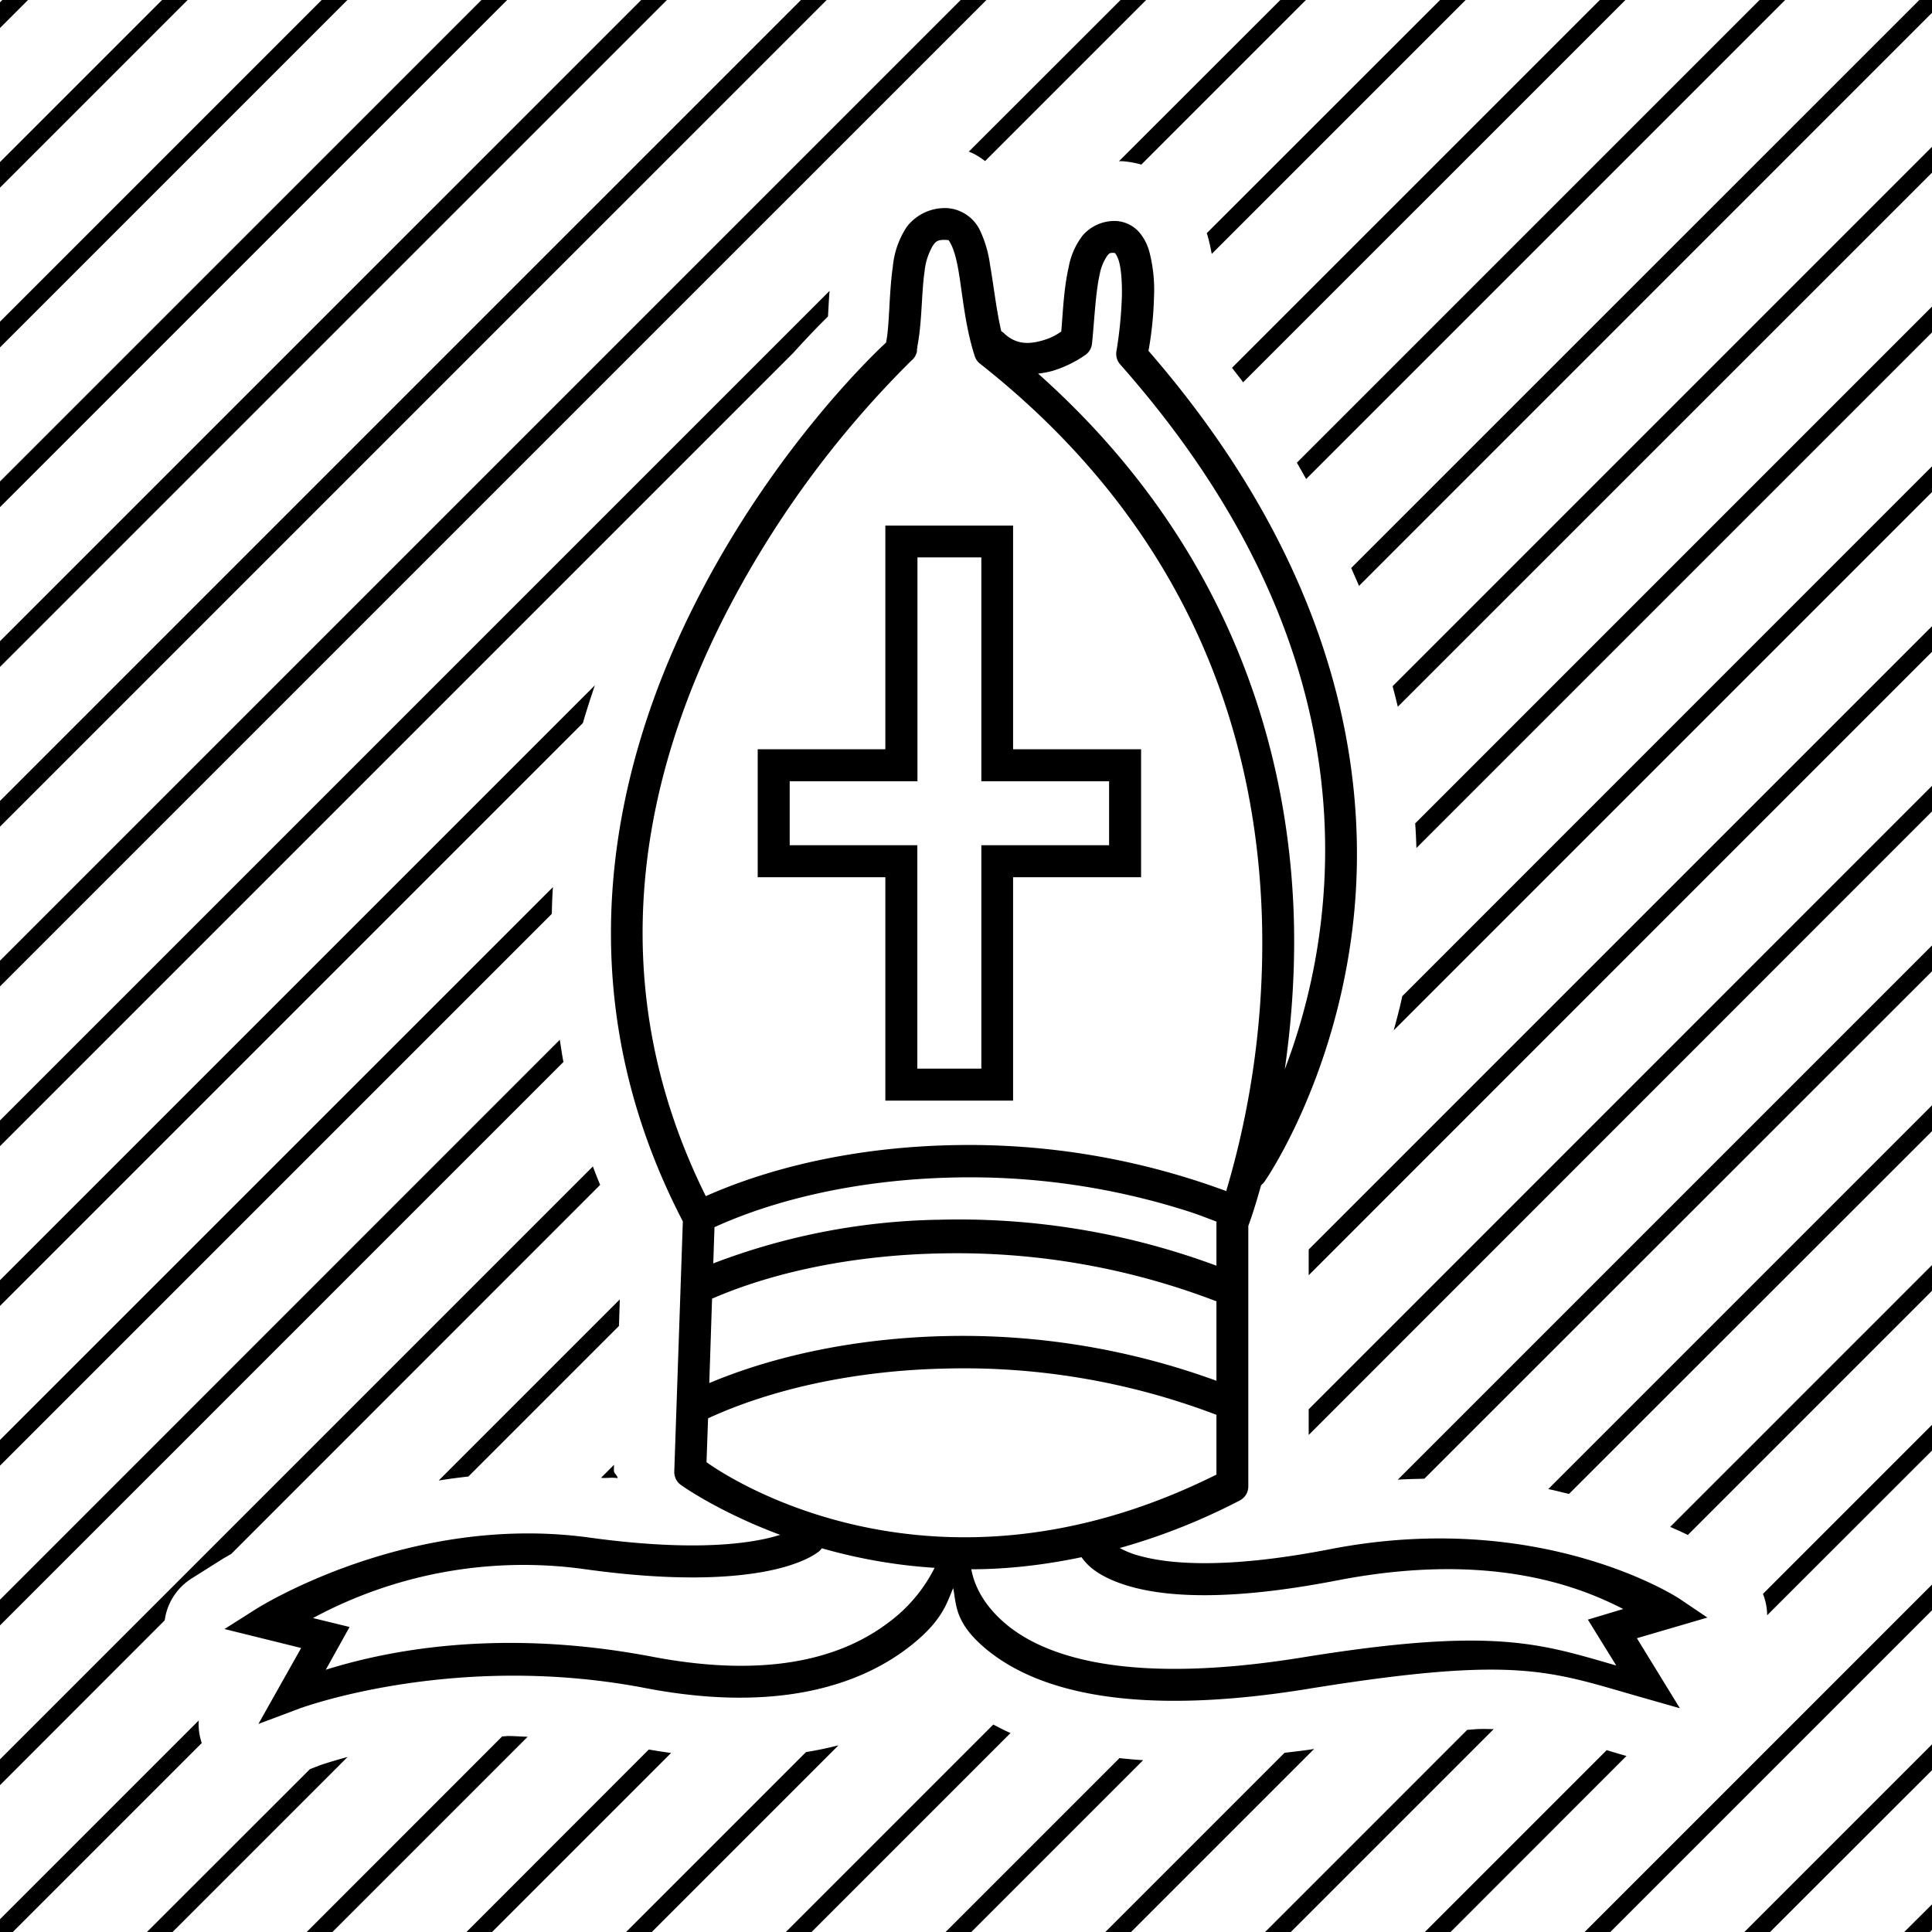 <svg xmlns="http://www.w3.org/2000/svg" width="16mm" height="16mm" viewBox="0 0 16 16"><path style="line-height:normal;font-variant-ligatures:normal;font-variant-position:normal;font-variant-caps:normal;font-variant-numeric:normal;font-variant-alternates:normal;font-feature-settings:normal;text-indent:0;text-align:start;text-decoration-line:none;text-decoration-style:solid;text-decoration-color:#000;text-transform:none;text-orientation:mixed;white-space:normal;shape-padding:0;isolation:auto;mix-blend-mode:normal;solid-color:#000;solid-opacity:1" d="M.019 0L0 .019v.213L.232 0H.019zm1.323 0L0 1.342v.212L1.554 0h-.212zm1.322 0L0 2.664v.213L2.877 0h-.213zm1.323 0L0 3.987V4.2L4.2 0h-.213zM5.31 0L0 5.31v.213L5.523 0H5.31zm1.323 0L0 6.633v.213L6.846 0h-.213zm1.323 0L0 7.956v.213L8.169 0h-.213zM9.28 0L8.023 1.256c.05.018.093.046.135.078L9.492 0h-.213zm1.323 0L9.267 1.335H9.295a.803.803 0 01.157.028L10.815 0h-.213zm1.323 0L9.994 1.931l.006.017v.002c.015.052.026.103.035.153L12.138 0h-.213zm1.323 0l-3.046 3.046c.03.04.063.08.092.12L13.461 0h-.213zm1.323 0l-3.832 3.832c.027.045.051.09.077.135L14.784 0h-.213zm1.323 0l-4.705 4.704.065.148L16 .106V0h-.106zM16 1.216l-4.467 4.467c.015.057.03.114.043.17L16 1.43v-.213zm-8.149.508a.398.398 0 00-.341.154.716.716 0 00-.116.33c-.033.23-.026.483-.056.629-.042.039-.916.844-1.582 2.162-.678 1.341-1.105 3.183-.101 5.116l-.071 2.072a.132.132 0 00.054.11s.303.22.823.414a1.475 1.475 0 01-.16.04c-.258.051-.701.081-1.417-.017-1.508-.209-2.763.591-2.763.591l-.262.166.635.157-.354.629.338-.127s1.259-.47 2.836-.176c1.103.218 1.79-.015 2.194-.319.298-.224.332-.38.386-.503.028.142.01.296.295.523.404.321 1.173.55 2.64.312 1.74-.282 2.004-.147 2.757.067l.326.093-.356-.58.584-.171-.236-.159s-1.138-.747-2.885-.408c-.837.163-1.313.127-1.566.06a.75.75 0 01-.18-.069c.32-.09.65-.215.993-.393a.132.132 0 00.072-.117v-2.158c.01-.026.049-.133.106-.337a.132.132 0 00.034-.038s.569-.818.723-2.092c.152-1.258-.123-2.975-1.69-4.78.008-.04.04-.218.046-.446a1.26 1.26 0 00-.038-.372.417.417 0 00-.083-.162.277.277 0 00-.182-.094.348.348 0 00-.287.118.606.606 0 00-.117.265c-.039.17-.047.361-.061.532-.029.018-.066.047-.15.072-.112.033-.221.039-.323-.057a.133.133 0 00-.024-.018c-.042-.18-.062-.376-.093-.55a.961.961 0 00-.088-.295.327.327 0 00-.26-.174zm-.013.263c.02.001.017-.002.039.038.02.039.044.116.06.213.034.193.054.46.135.71a.132.132 0 00.043.063c1.81 1.427 2.295 3.187 2.336 4.604a7.208 7.208 0 01-.296 2.249 6.137 6.137 0 00-2.28-.38c-.756.017-1.463.17-2.03.422-.9-1.813-.497-3.513.147-4.787a8.288 8.288 0 011.56-2.137.132.132 0 00.003-.002.132.132 0 00.038-.066c.002-.01 0-.02.002-.03h.002a.132.132 0 000-.012.132.132 0 000-.002c.04-.203.033-.44.06-.623a.525.525 0 01.068-.212c.027-.038.041-.051.113-.048zm1.394.108c.004 0-.002-.003.004.004s.02.029.03.063c.02.068.027.18.025.293a3.475 3.475 0 01-.045.453.132.132 0 00.031.11c1.573 1.778 1.807 3.425 1.66 4.636a5.108 5.108 0 01-.297 1.202c.052-.367.088-.787.075-1.25-.04-1.377-.517-3.086-2.118-4.512a.73.73 0 00.118-.022.969.969 0 00.277-.135.132.132 0 00.052-.094c.02-.2.029-.42.063-.57a.406.406 0 01.062-.154c.02-.024.022-.027.063-.024zm-2.362.314L0 9.279v.213L6.572 2.92c.126-.14.223-.238.285-.299.003-.049.006-.122.013-.212zm9.13.13l-4.28 4.28c.005.069.008.137.01.204L16 2.753v-.214zm0 1.323L11.613 8.25c-.021.1-.046.191-.071.283L16 4.075v-.213zm-8.668.49V6.205H6.275v1.06h1.057v1.85H8.39v-1.85H9.45v-1.06H8.39V4.353H7.332zm.265.264h.53V6.47h1.058V7H8.127v1.85h-.53V7H6.54v-.53h1.058V4.616zm8.403.57l-5.162 5.162v.213L16 5.398v-.213zm-11.072.488L0 10.602v.213l4.827-4.827c.031-.106.065-.211.1-.314zM16 6.508l-5.162 5.163v.213L16 6.72v-.213zM4.58 7.346L0 11.925v.213l4.57-4.57c.001-.074.004-.149.009-.222zM16 7.83l-4.424 4.424c.075-.005.148-.006.22-.008L16 8.044v-.213zm-11.363.78L0 13.248v.213l4.666-4.666c-.012-.062-.02-.123-.03-.184zM16 9.154l-3.178 3.178c.062.012.114.027.172.04L16 9.368v-.213zM4.91 9.66L0 14.57v.214l1.364-1.365a.488.488 0 01.228-.35l.26-.164.063-.036L4.97 9.813a5.792 5.792 0 01-.06-.153zm2.97.092a5.941 5.941 0 011.992.29c.068.023.136.05.203.075a.132.132 0 00-.001.019v.346a6.125 6.125 0 00-2.281-.381 5.476 5.476 0 00-1.886.362l.01-.3C6.45 9.92 7.14 9.77 7.88 9.752zm-.074.628a5.993 5.993 0 012.268.397v.658a6.133 6.133 0 00-2.25-.37c-.72.017-1.398.157-1.95.389l.023-.699c.523-.227 1.192-.363 1.909-.375zm8.194.097l-2.168 2.168c.063.028.1.044.146.067L16 10.69v-.213zm-10.867.284l-1.5 1.5c.08-.013.162-.024.246-.033l1.247-1.247.007-.22zm2.693.573a5.868 5.868 0 012.248.383v.495c-2.4 1.198-4.144-.045-4.223-.103l.013-.363c.531-.245 1.222-.396 1.962-.412zM16 11.8l-1.4 1.4a.494.494 0 01.035.177L16 12.013V11.8zm-10.915.331l-.108.108c.056.004.072-.005.138.002-.002-.025-.032-.038-.031-.063v-.008l.001-.039zm1.72.691c.274.078.587.14.935.162a1.27 1.27 0 01-.39.459c-.343.257-.938.478-1.985.27h-.002c-1.357-.251-2.303.003-2.665.115l.197-.354-.303-.074a3.675 3.675 0 012.256-.404c.737.102 1.211.073 1.506.015.147-.029.25-.066.318-.098a.573.573 0 00.112-.066.132.132 0 00.022-.025zm2.152.074c0 .001.04.06.105.107.067.049.17.102.325.143.308.081.82.11 1.683-.057 1.295-.252 2.036.064 2.373.236l-.293.088.235.38c-.622-.178-1.008-.325-2.598-.067-1.428.231-2.11-.001-2.434-.258-.233-.186-.292-.377-.309-.472.286 0 .593-.033.913-.1zm7.043.227L13.123 16h.213L16 13.336v-.213zM1.646 14.248L0 15.894V16h.106l1.565-1.565a.48.48 0 01-.025-.187zm6.58.034L6.508 16h.213l1.648-1.648c-.051-.021-.096-.046-.143-.07zm4.032.037c-.031 0-.073.005-.107.007L10.477 16h.213l1.68-1.68c-.038 0-.07-.003-.112-.001zm-8.046.058c-.019 0-.034.003-.053.003L2.54 16h.213l1.617-1.617c-.052-.001-.107-.006-.157-.006zM16 14.446L14.446 16h.213L16 14.66v-.213zm-9.056.008a3.024 3.024 0 01-.269.056L5.185 16h.213l1.546-1.546zm3.939.03c-.086.014-.164.022-.245.032L9.154 16h.213l1.516-1.516zm-5.51.005L3.863 16h.212l1.483-1.483c-.06-.007-.123-.018-.185-.028zm7.933.005L11.8 16h.213l1.457-1.458-.023-.006a11.038 11.038 0 01-.141-.042zM2.88 14.55c-.144.039-.227.068-.227.068l-.086.033L1.217 16h.212l1.45-1.45zm6.391.01L7.831 16h.213l1.423-1.423c-.068-.004-.131-.01-.196-.017zm6.73 1.21l-.232.231h.212l.02-.019v-.212z" color="#000" font-weight="400" font-family="sans-serif" overflow="visible"/></svg>
